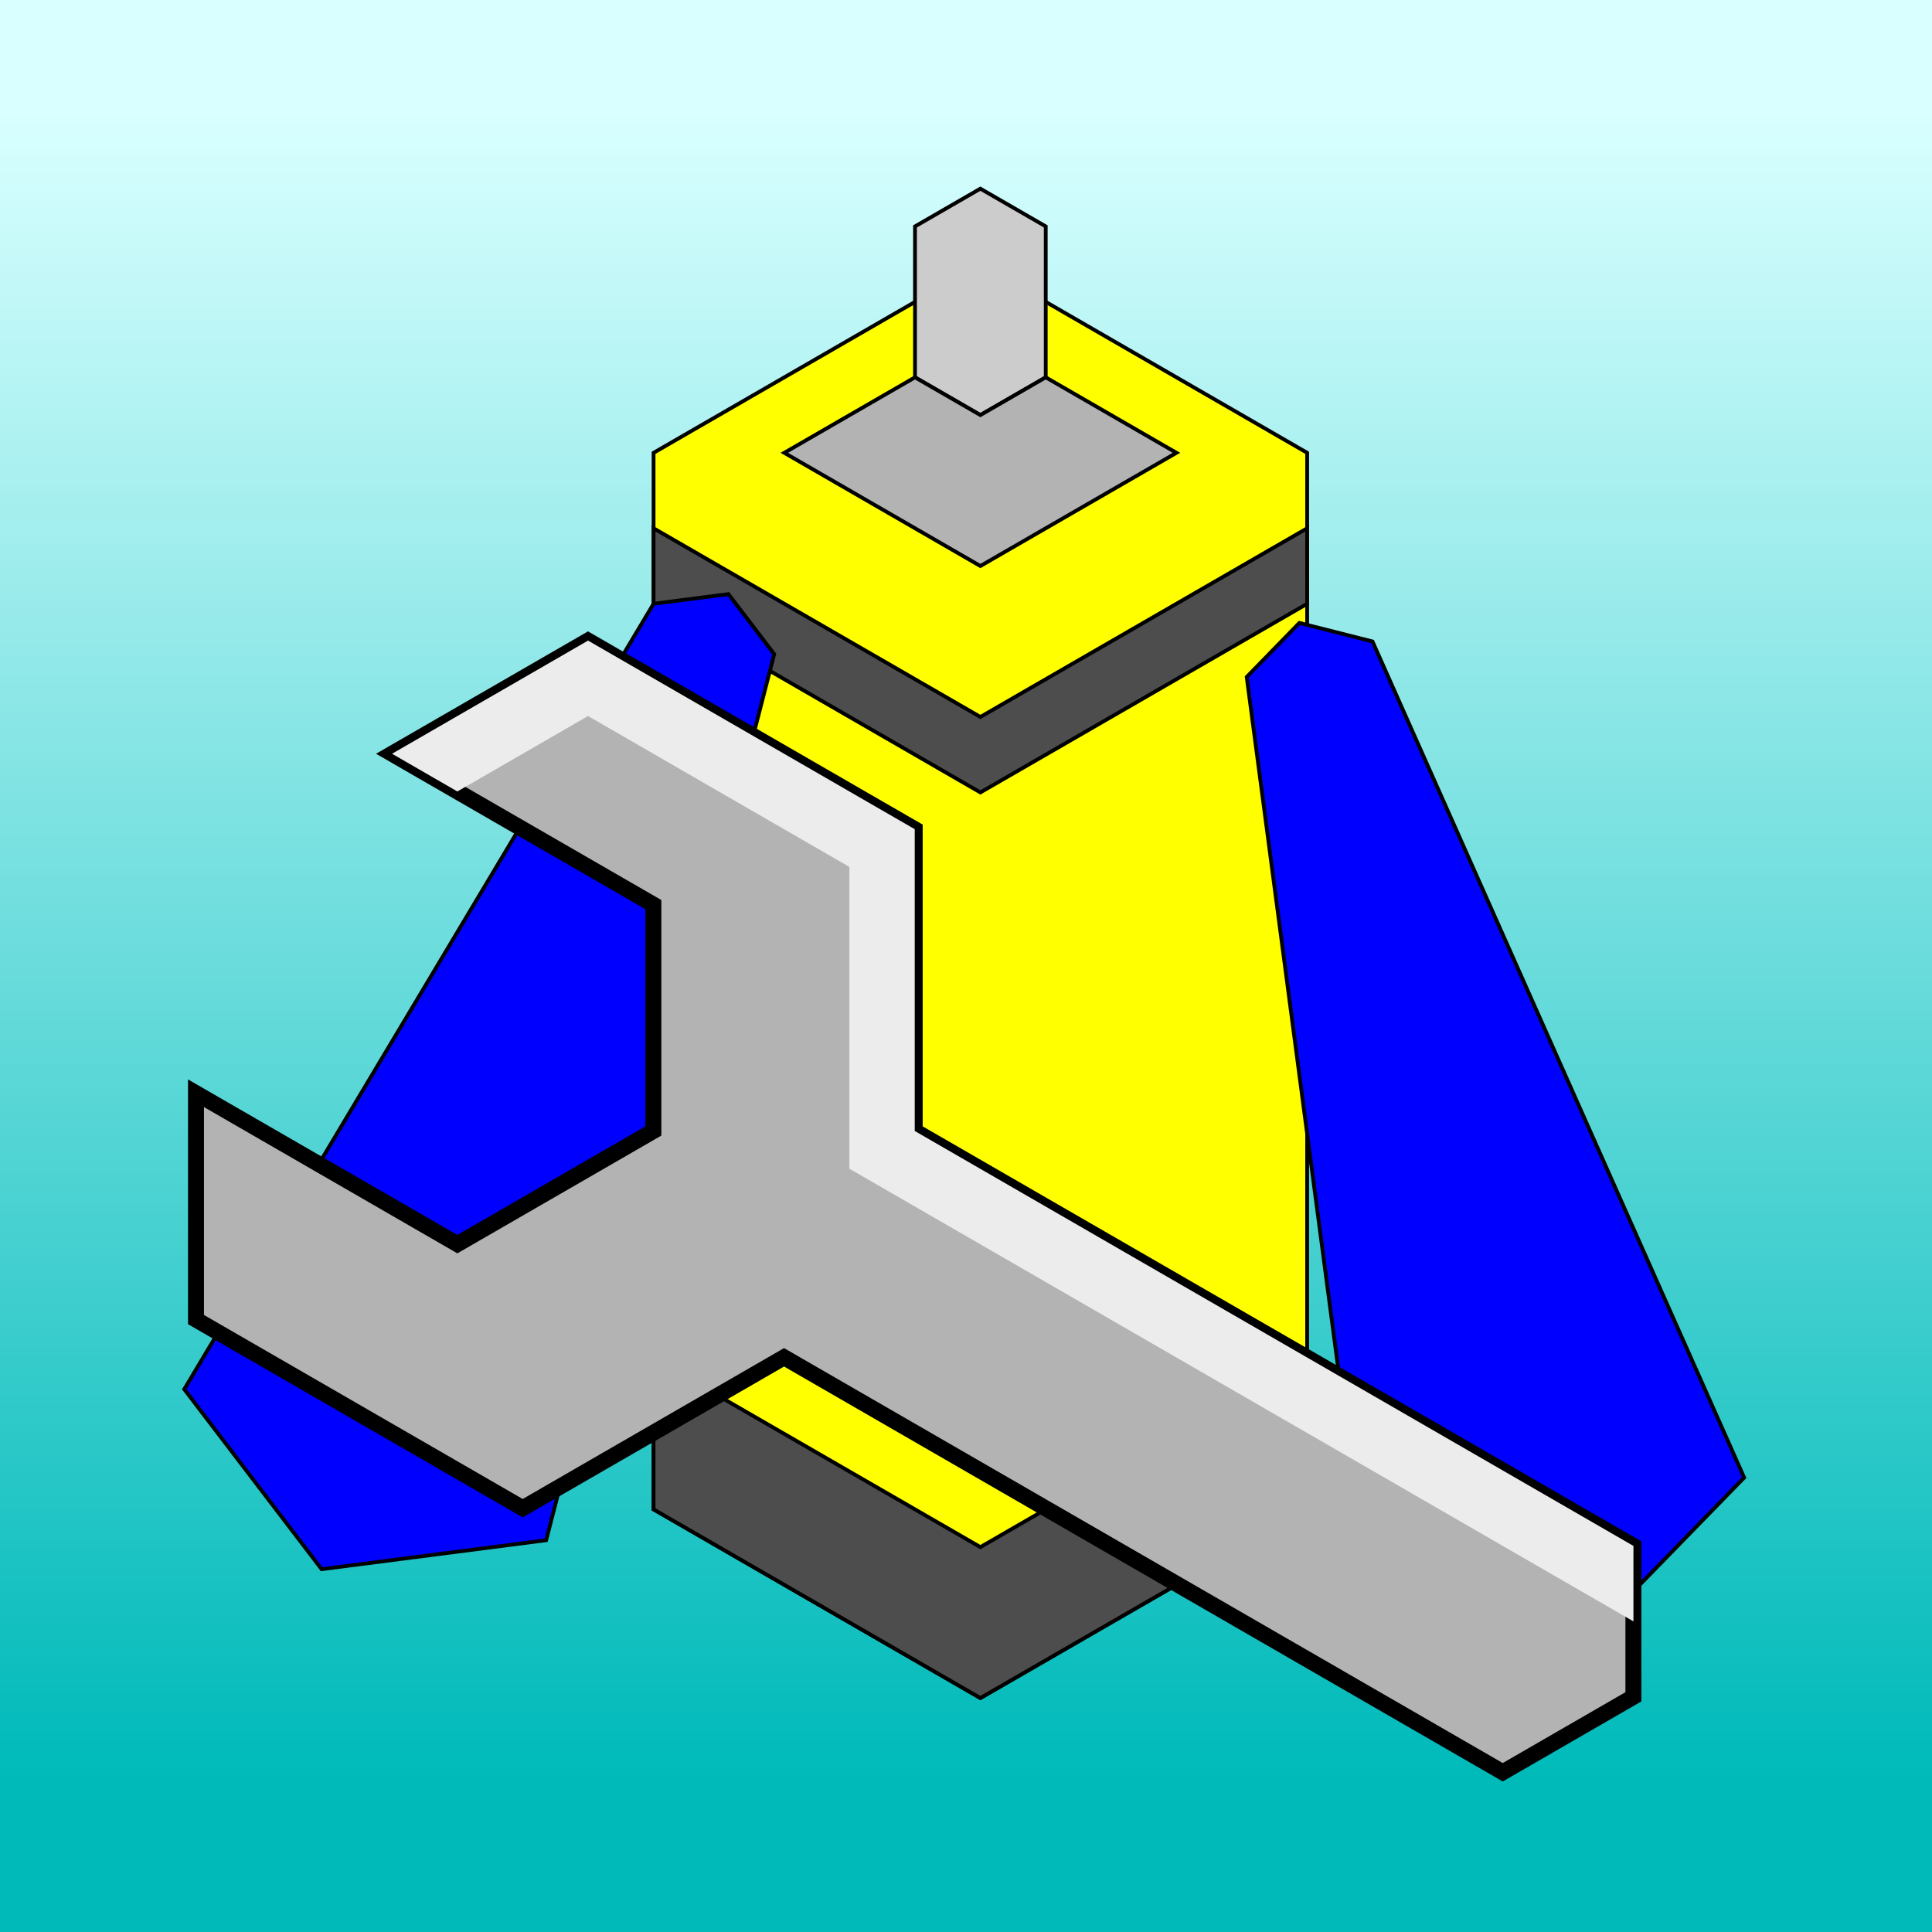 <?xml version="1.0" encoding="UTF-8" standalone="no"?>
<svg
   sodipodi:docname="favicon.svg"
   inkscape:version="1.1.1 (3bf5ae0d25, 2021-09-20)"
   id="svg8"
   version="1.1"
   viewBox="0 0 135.467 135.467"
   height="512"
   width="512"
   xmlns:inkscape="http://www.inkscape.org/namespaces/inkscape"
   xmlns:sodipodi="http://sodipodi.sourceforge.net/DTD/sodipodi-0.dtd"
   xmlns:xlink="http://www.w3.org/1999/xlink"
   xmlns="http://www.w3.org/2000/svg"
   xmlns:svg="http://www.w3.org/2000/svg"
   xmlns:rdf="http://www.w3.org/1999/02/22-rdf-syntax-ns#"
   xmlns:cc="http://creativecommons.org/ns#"
   xmlns:dc="http://purl.org/dc/elements/1.1/">
  <rect x="0" y="0" width="135.467" height="135.467" fill="#808080" stroke="none"/>
  <defs
     id="defs2">
    <linearGradient
       inkscape:collect="always"
       id="linearGradient839">
      <stop
         style="stop-color:#d9ffff;stop-opacity:1"
         offset="0"
         id="stop835" />
      <stop
         style="stop-color:#00baba;stop-opacity:1"
         offset="1"
         id="stop837" />
    </linearGradient>
    <linearGradient
       inkscape:collect="always"
       xlink:href="#linearGradient839"
       id="linearGradient841"
       x1="68.741"
       y1="169.471"
       x2="68.741"
       y2="285.887"
       gradientUnits="userSpaceOnUse" />
  </defs>
  <sodipodi:namedview
     inkscape:document-rotation="0"
     inkscape:window-maximized="1"
     inkscape:window-y="0"
     inkscape:window-x="0"
     inkscape:window-height="1136"
     inkscape:window-width="1852"
     units="px"
     showgrid="true"
     inkscape:current-layer="layer1"
     inkscape:document-units="px"
     inkscape:cy="259"
     inkscape:cx="236.66667"
     inkscape:zoom="1.5"
     inkscape:pageshadow="2"
     inkscape:pageopacity="0.0"
     borderopacity="1.0"
     bordercolor="#666666"
     pagecolor="#ffffff"
     id="base"
     inkscape:pagecheckerboard="0">
    <inkscape:grid
       spacingy="1.058"
       empspacing="5"
       units="px"
       id="grid3713"
       type="axonomgrid" />
  </sodipodi:namedview>
  <g
     transform="translate(0,-161.533)"
     id="layer1"
     inkscape:groupmode="layer"
     inkscape:label="Layer 1">
    <rect
       y="161.533"
       x="0"
       height="135.467"
       width="135.467"
       id="rect27"
       style="fill:url(#linearGradient841);fill-rule:evenodd;stroke-width:0.261;fill-opacity:1" />
    <g
       transform="translate(-7.3967368e-7,-8.467)"
       id="g4540">
      <path
         style="fill:#ffff00;stroke:#000000;stroke-width:0.265px;stroke-linecap:butt;stroke-linejoin:miter;stroke-opacity:1"
         d="m 45.827,275.833 v -74.083 l 22.914,-13.229 22.914,13.229 v 74.083 l -22.914,13.229 z"
         id="path4528"
         inkscape:connector-curvature="0" />
      <path
         style="fill:#cccccc;stroke:#000000;stroke-width:0.265px;stroke-linecap:butt;stroke-linejoin:miter;stroke-opacity:1"
         d="m 64.158,196.458 4.583,2.646 4.583,-2.646 v -10.583 l -4.583,-2.646 -4.583,2.646 z"
         id="path4530"
         inkscape:connector-curvature="0" />
      <path
         style="fill:#b3b3b3;stroke:#000000;stroke-width:0.265px;stroke-linecap:butt;stroke-linejoin:miter;stroke-opacity:1"
         d="m 54.993,201.75 9.165,-5.292 4.583,2.646 4.583,-2.646 9.165,5.292 -13.748,7.938 z"
         id="path4532"
         inkscape:connector-curvature="0" />
      <path
         style="fill:#4d4d4d;stroke:#000000;stroke-width:0.265px;stroke-linecap:butt;stroke-linejoin:miter;stroke-opacity:1"
         d="m 45.827,265.25 22.914,13.229 22.914,-13.229 v 10.583 L 68.741,289.062 45.827,275.833 c 0,0 0,-10.583 0,-10.583 z"
         id="path4534"
         inkscape:connector-curvature="0" />
      <path
         sodipodi:nodetypes="ccccccc"
         style="fill:#4d4d4d;stroke:#000000;stroke-width:0.265px;stroke-linecap:butt;stroke-linejoin:miter;stroke-opacity:1"
         d="m 45.827,207.042 22.914,13.229 22.914,-13.229 -2e-6,5.292 -22.914,13.229 -22.914,-13.229 z"
         id="path4534-2"
         inkscape:connector-curvature="0" />
    </g>
    <path
       inkscape:connector-curvature="0"
       id="path4559"
       d="m 95.833,272.604 15.387,3.907 11.077,-11.372 -26.06,-58.627 -5.129,-1.302 -3.692,3.791 z"
       style="fill:#0000ff;stroke:#000000;stroke-width:0.265px;stroke-linecap:butt;stroke-linejoin:miter;stroke-opacity:1" />
    <path
       inkscape:connector-curvature="0"
       id="path4559-6"
       d="m 12.919,258.942 9.632,12.619 15.744,-2.032 15.991,-62.133 -3.211,-4.206 -5.248,0.677 z"
       style="fill:#0000ff;stroke:#000000;stroke-width:0.265px;stroke-linecap:butt;stroke-linejoin:miter;stroke-opacity:1" />
    <g
       transform="matrix(1.058,0,0,1.058,-5.695514e-6,5.958)"
       id="g4526">
      <path
         style="fill:#b3b3b3;stroke:#000000;stroke-width:1.058;stroke-linecap:butt;stroke-linejoin:miter;stroke-miterlimit:4;stroke-dasharray:none;stroke-opacity:1;paint-order:markers stroke fill"
         d="m 99.593,264.5 -47.631,-27.5 -17.321,10 -21.651,-12.5 v -15 l 17.321,10 12.99,-7.5 v -15 l -17.321,-10 12.99,-7.5 21.651,12.5 v 20 l 47.631,27.5 v 10 z"
         id="path3715"
         inkscape:connector-curvature="0"
         sodipodi:nodetypes="ccccccccccccccc" />
      <path
         style="fill:#ececec;stroke:none;stroke-width:0.265px;stroke-linecap:butt;stroke-linejoin:miter;stroke-opacity:1"
         d="m 30.311,199.5 8.66,-5 17.321,10 v 20 l 51.962,30 v -5 l -47.631,-27.5 v -20 l -21.651,-12.5 -12.99,7.5 z"
         id="path3717"
         inkscape:connector-curvature="0" />
    </g>
  </g>
</svg>
